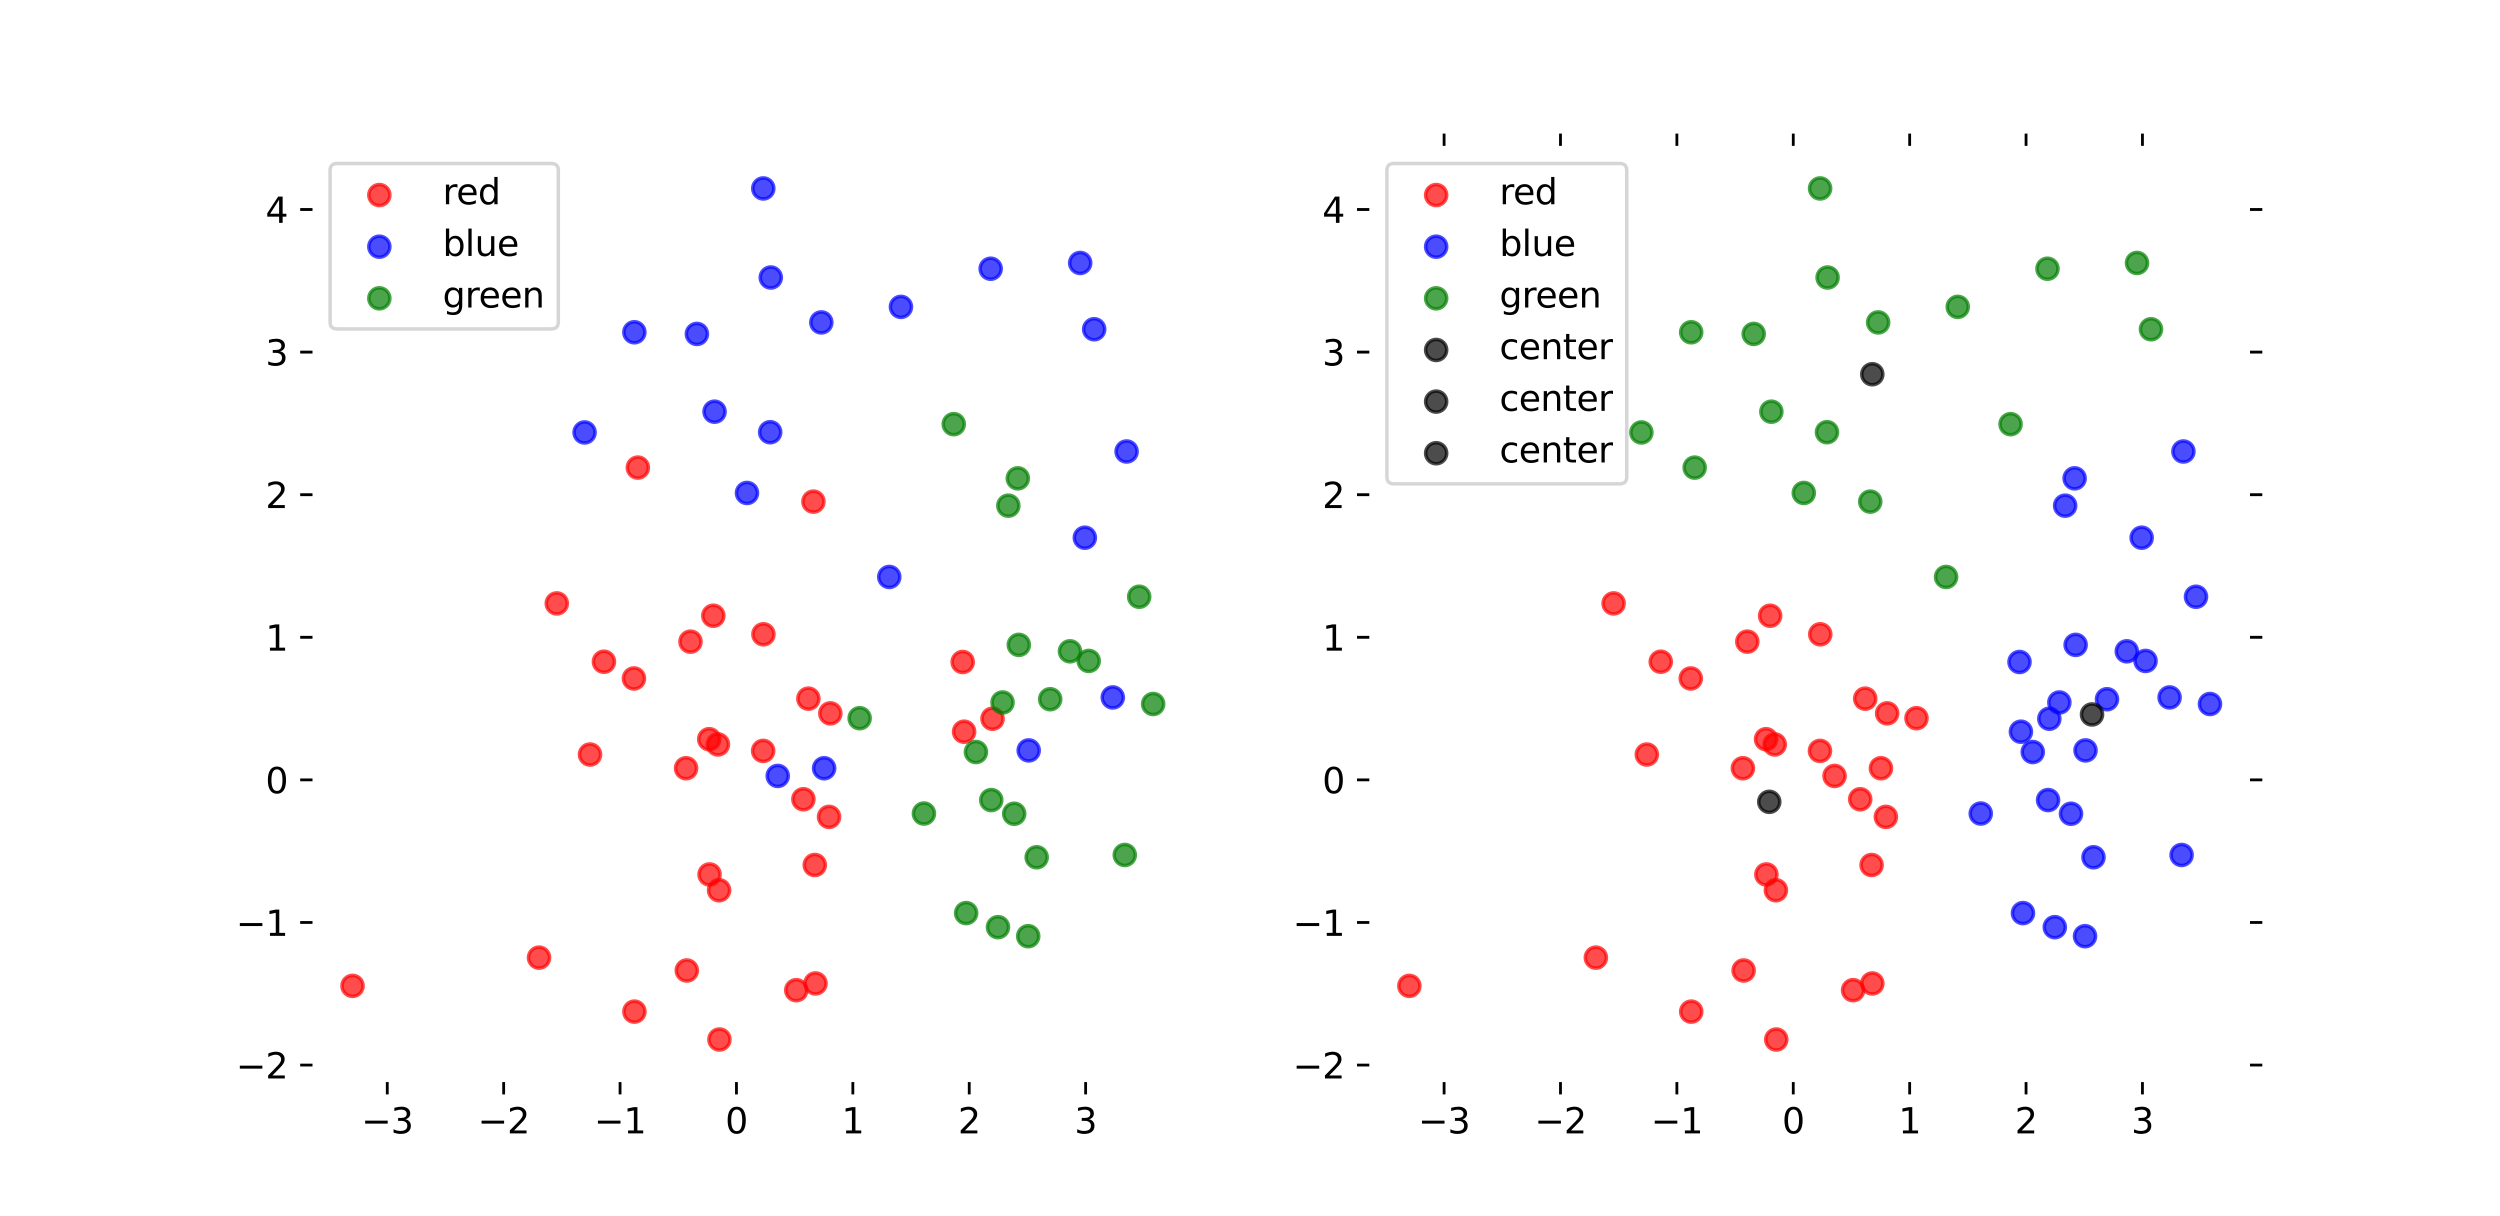 <?xml version="1.0" encoding="utf-8" standalone="no"?>
<!DOCTYPE svg PUBLIC "-//W3C//DTD SVG 1.1//EN"
  "http://www.w3.org/Graphics/SVG/1.1/DTD/svg11.dtd">
<svg height="345.6pt" version="1.1" viewBox="0 0 710.64 345.6" width="710.64pt" xmlns="http://www.w3.org/2000/svg" xmlns:xlink="http://www.w3.org/1999/xlink">
 <defs>
  <style type="text/css">*{stroke-linecap:butt;stroke-linejoin:round;}</style>
 </defs>
 <g id="figure_1">
  <g id="patch_1">
   <path d="M 0 345.6 
L 710.64 345.6 
L 710.64 0 
L 0 0 
z
" style="fill:#ffffff;"/>
  </g>
  <g id="axes_1">
   <g id="PathCollection_1">
    <defs>
     <path d="M 0 3 
C 0.796 3 1.559 2.684 2.121 2.121 
C 2.684 1.559 3 0.796 3 0 
C 3 -0.796 2.684 -1.559 2.121 -2.121 
C 1.559 -2.684 0.796 -3 0 -3 
C -0.796 -3 -1.559 -2.684 -2.121 -2.121 
C -2.684 -1.559 -3 -0.796 -3 0 
C -3 0.796 -2.684 1.559 -2.121 2.121 
C -1.559 2.684 -0.796 3 0 3 
z
" id="m68899bc4f0" style="stroke:#ff0000;stroke-opacity:0.7;"/>
    </defs>
    <g clip-path="url(#p9c944d7515)">
     <use style="fill:#ff0000;fill-opacity:0.7;stroke:#ff0000;stroke-opacity:0.7;" x="216.926" xlink:href="#m68899bc4f0" y="213.445"/>
     <use style="fill:#ff0000;fill-opacity:0.7;stroke:#ff0000;stroke-opacity:0.7;" x="201.6" xlink:href="#m68899bc4f0" y="210.12"/>
     <use style="fill:#ff0000;fill-opacity:0.7;stroke:#ff0000;stroke-opacity:0.7;" x="217.009" xlink:href="#m68899bc4f0" y="180.299"/>
     <use style="fill:#ff0000;fill-opacity:0.7;stroke:#ff0000;stroke-opacity:0.7;" x="231.604" xlink:href="#m68899bc4f0" y="245.88"/>
     <use style="fill:#ff0000;fill-opacity:0.7;stroke:#ff0000;stroke-opacity:0.7;" x="282.129" xlink:href="#m68899bc4f0" y="204.302"/>
     <use style="fill:#ff0000;fill-opacity:0.7;stroke:#ff0000;stroke-opacity:0.7;" x="235.665" xlink:href="#m68899bc4f0" y="232.203"/>
     <use style="fill:#ff0000;fill-opacity:0.7;stroke:#ff0000;stroke-opacity:0.7;" x="236.026" xlink:href="#m68899bc4f0" y="202.776"/>
     <use style="fill:#ff0000;fill-opacity:0.7;stroke:#ff0000;stroke-opacity:0.7;" x="100.209" xlink:href="#m68899bc4f0" y="280.242"/>
     <use style="fill:#ff0000;fill-opacity:0.7;stroke:#ff0000;stroke-opacity:0.7;" x="201.695" xlink:href="#m68899bc4f0" y="248.565"/>
     <use style="fill:#ff0000;fill-opacity:0.7;stroke:#ff0000;stroke-opacity:0.7;" x="204.401" xlink:href="#m68899bc4f0" y="253.054"/>
     <use style="fill:#ff0000;fill-opacity:0.7;stroke:#ff0000;stroke-opacity:0.7;" x="158.269" xlink:href="#m68899bc4f0" y="171.525"/>
     <use style="fill:#ff0000;fill-opacity:0.7;stroke:#ff0000;stroke-opacity:0.7;" x="226.346" xlink:href="#m68899bc4f0" y="281.468"/>
     <use style="fill:#ff0000;fill-opacity:0.7;stroke:#ff0000;stroke-opacity:0.7;" x="167.712" xlink:href="#m68899bc4f0" y="214.478"/>
     <use style="fill:#ff0000;fill-opacity:0.7;stroke:#ff0000;stroke-opacity:0.7;" x="195.021" xlink:href="#m68899bc4f0" y="218.378"/>
     <use style="fill:#ff0000;fill-opacity:0.7;stroke:#ff0000;stroke-opacity:0.7;" x="229.788" xlink:href="#m68899bc4f0" y="198.595"/>
     <use style="fill:#ff0000;fill-opacity:0.7;stroke:#ff0000;stroke-opacity:0.7;" x="231.218" xlink:href="#m68899bc4f0" y="142.591"/>
     <use style="fill:#ff0000;fill-opacity:0.7;stroke:#ff0000;stroke-opacity:0.7;" x="274.051" xlink:href="#m68899bc4f0" y="207.991"/>
     <use style="fill:#ff0000;fill-opacity:0.7;stroke:#ff0000;stroke-opacity:0.7;" x="273.648" xlink:href="#m68899bc4f0" y="188.176"/>
     <use style="fill:#ff0000;fill-opacity:0.7;stroke:#ff0000;stroke-opacity:0.7;" x="180.201" xlink:href="#m68899bc4f0" y="192.857"/>
     <use style="fill:#ff0000;fill-opacity:0.7;stroke:#ff0000;stroke-opacity:0.7;" x="204.505" xlink:href="#m68899bc4f0" y="295.488"/>
     <use style="fill:#ff0000;fill-opacity:0.7;stroke:#ff0000;stroke-opacity:0.7;" x="204.07" xlink:href="#m68899bc4f0" y="211.61"/>
     <use style="fill:#ff0000;fill-opacity:0.7;stroke:#ff0000;stroke-opacity:0.7;" x="180.334" xlink:href="#m68899bc4f0" y="287.559"/>
     <use style="fill:#ff0000;fill-opacity:0.7;stroke:#ff0000;stroke-opacity:0.7;" x="153.224" xlink:href="#m68899bc4f0" y="272.212"/>
     <use style="fill:#ff0000;fill-opacity:0.7;stroke:#ff0000;stroke-opacity:0.7;" x="202.765" xlink:href="#m68899bc4f0" y="175.028"/>
     <use style="fill:#ff0000;fill-opacity:0.7;stroke:#ff0000;stroke-opacity:0.7;" x="195.23" xlink:href="#m68899bc4f0" y="275.866"/>
     <use style="fill:#ff0000;fill-opacity:0.7;stroke:#ff0000;stroke-opacity:0.7;" x="228.37" xlink:href="#m68899bc4f0" y="227.191"/>
     <use style="fill:#ff0000;fill-opacity:0.7;stroke:#ff0000;stroke-opacity:0.7;" x="171.671" xlink:href="#m68899bc4f0" y="188.102"/>
     <use style="fill:#ff0000;fill-opacity:0.7;stroke:#ff0000;stroke-opacity:0.7;" x="196.275" xlink:href="#m68899bc4f0" y="182.392"/>
     <use style="fill:#ff0000;fill-opacity:0.7;stroke:#ff0000;stroke-opacity:0.7;" x="231.809" xlink:href="#m68899bc4f0" y="279.552"/>
     <use style="fill:#ff0000;fill-opacity:0.7;stroke:#ff0000;stroke-opacity:0.7;" x="181.315" xlink:href="#m68899bc4f0" y="132.919"/>
    </g>
   </g>
   <g id="PathCollection_2">
    <defs>
     <path d="M 0 3 
C 0.796 3 1.559 2.684 2.121 2.121 
C 2.684 1.559 3 0.796 3 0 
C 3 -0.796 2.684 -1.559 2.121 -2.121 
C 1.559 -2.684 0.796 -3 0 -3 
C -0.796 -3 -1.559 -2.684 -2.121 -2.121 
C -2.684 -1.559 -3 -0.796 -3 0 
C -3 0.796 -2.684 1.559 -2.121 2.121 
C -1.559 2.684 -0.796 3 0 3 
z
" id="m656aae3ebf" style="stroke:#0000ff;stroke-opacity:0.7;"/>
    </defs>
    <g clip-path="url(#p9c944d7515)">
     <use style="fill:#0000ff;fill-opacity:0.7;stroke:#0000ff;stroke-opacity:0.7;" x="316.315" xlink:href="#m656aae3ebf" y="198.25"/>
     <use style="fill:#0000ff;fill-opacity:0.7;stroke:#0000ff;stroke-opacity:0.7;" x="219.097" xlink:href="#m656aae3ebf" y="78.884"/>
     <use style="fill:#0000ff;fill-opacity:0.7;stroke:#0000ff;stroke-opacity:0.7;" x="218.924" xlink:href="#m656aae3ebf" y="122.858"/>
     <use style="fill:#0000ff;fill-opacity:0.7;stroke:#0000ff;stroke-opacity:0.7;" x="307.05" xlink:href="#m656aae3ebf" y="74.747"/>
     <use style="fill:#0000ff;fill-opacity:0.7;stroke:#0000ff;stroke-opacity:0.7;" x="281.601" xlink:href="#m656aae3ebf" y="76.389"/>
     <use style="fill:#0000ff;fill-opacity:0.7;stroke:#0000ff;stroke-opacity:0.7;" x="252.78" xlink:href="#m656aae3ebf" y="164.004"/>
     <use style="fill:#0000ff;fill-opacity:0.7;stroke:#0000ff;stroke-opacity:0.7;" x="198.095" xlink:href="#m656aae3ebf" y="94.921"/>
     <use style="fill:#0000ff;fill-opacity:0.7;stroke:#0000ff;stroke-opacity:0.7;" x="221.075" xlink:href="#m656aae3ebf" y="220.563"/>
     <use style="fill:#0000ff;fill-opacity:0.7;stroke:#0000ff;stroke-opacity:0.7;" x="233.465" xlink:href="#m656aae3ebf" y="91.648"/>
     <use style="fill:#0000ff;fill-opacity:0.7;stroke:#0000ff;stroke-opacity:0.7;" x="180.322" xlink:href="#m656aae3ebf" y="94.449"/>
     <use style="fill:#0000ff;fill-opacity:0.7;stroke:#0000ff;stroke-opacity:0.7;" x="311.024" xlink:href="#m656aae3ebf" y="93.593"/>
     <use style="fill:#0000ff;fill-opacity:0.7;stroke:#0000ff;stroke-opacity:0.7;" x="256.095" xlink:href="#m656aae3ebf" y="87.232"/>
     <use style="fill:#0000ff;fill-opacity:0.7;stroke:#0000ff;stroke-opacity:0.7;" x="203.116" xlink:href="#m656aae3ebf" y="117.027"/>
     <use style="fill:#0000ff;fill-opacity:0.7;stroke:#0000ff;stroke-opacity:0.7;" x="292.416" xlink:href="#m656aae3ebf" y="213.307"/>
     <use style="fill:#0000ff;fill-opacity:0.7;stroke:#0000ff;stroke-opacity:0.7;" x="320.241" xlink:href="#m656aae3ebf" y="128.34"/>
     <use style="fill:#0000ff;fill-opacity:0.7;stroke:#0000ff;stroke-opacity:0.7;" x="166.168" xlink:href="#m656aae3ebf" y="122.926"/>
     <use style="fill:#0000ff;fill-opacity:0.7;stroke:#0000ff;stroke-opacity:0.7;" x="234.26" xlink:href="#m656aae3ebf" y="218.378"/>
     <use style="fill:#0000ff;fill-opacity:0.7;stroke:#0000ff;stroke-opacity:0.7;" x="308.374" xlink:href="#m656aae3ebf" y="152.847"/>
     <use style="fill:#0000ff;fill-opacity:0.7;stroke:#0000ff;stroke-opacity:0.7;" x="216.967" xlink:href="#m656aae3ebf" y="53.568"/>
     <use style="fill:#0000ff;fill-opacity:0.7;stroke:#0000ff;stroke-opacity:0.7;" x="212.334" xlink:href="#m656aae3ebf" y="140.126"/>
    </g>
   </g>
   <g id="PathCollection_3">
    <defs>
     <path d="M 0 3 
C 0.796 3 1.559 2.684 2.121 2.121 
C 2.684 1.559 3 0.796 3 0 
C 3 -0.796 2.684 -1.559 2.121 -2.121 
C 1.559 -2.684 0.796 -3 0 -3 
C -0.796 -3 -1.559 -2.684 -2.121 -2.121 
C -2.684 -1.559 -3 -0.796 -3 0 
C -3 0.796 -2.684 1.559 -2.121 2.121 
C -1.559 2.684 -0.796 3 0 3 
z
" id="m8b20383c14" style="stroke:#008000;stroke-opacity:0.7;"/>
    </defs>
    <g clip-path="url(#p9c944d7515)">
     <use style="fill:#008000;fill-opacity:0.7;stroke:#008000;stroke-opacity:0.7;" x="289.608" xlink:href="#m8b20383c14" y="183.308"/>
     <use style="fill:#008000;fill-opacity:0.7;stroke:#008000;stroke-opacity:0.7;" x="319.728" xlink:href="#m8b20383c14" y="243.032"/>
     <use style="fill:#008000;fill-opacity:0.7;stroke:#008000;stroke-opacity:0.7;" x="262.634" xlink:href="#m8b20383c14" y="231.252"/>
     <use style="fill:#008000;fill-opacity:0.7;stroke:#008000;stroke-opacity:0.7;" x="286.625" xlink:href="#m8b20383c14" y="143.739"/>
     <use style="fill:#008000;fill-opacity:0.7;stroke:#008000;stroke-opacity:0.7;" x="244.362" xlink:href="#m8b20383c14" y="204.155"/>
     <use style="fill:#008000;fill-opacity:0.7;stroke:#008000;stroke-opacity:0.7;" x="284.977" xlink:href="#m8b20383c14" y="199.683"/>
     <use style="fill:#008000;fill-opacity:0.7;stroke:#008000;stroke-opacity:0.7;" x="298.521" xlink:href="#m8b20383c14" y="198.762"/>
     <use style="fill:#008000;fill-opacity:0.7;stroke:#008000;stroke-opacity:0.7;" x="289.32" xlink:href="#m8b20383c14" y="135.971"/>
     <use style="fill:#008000;fill-opacity:0.7;stroke:#008000;stroke-opacity:0.7;" x="292.275" xlink:href="#m8b20383c14" y="266.121"/>
     <use style="fill:#008000;fill-opacity:0.7;stroke:#008000;stroke-opacity:0.7;" x="271.108" xlink:href="#m8b20383c14" y="120.569"/>
     <use style="fill:#008000;fill-opacity:0.7;stroke:#008000;stroke-opacity:0.7;" x="274.632" xlink:href="#m8b20383c14" y="259.553"/>
     <use style="fill:#008000;fill-opacity:0.7;stroke:#008000;stroke-opacity:0.7;" x="281.772" xlink:href="#m8b20383c14" y="227.426"/>
     <use style="fill:#008000;fill-opacity:0.7;stroke:#008000;stroke-opacity:0.7;" x="309.479" xlink:href="#m8b20383c14" y="187.875"/>
     <use style="fill:#008000;fill-opacity:0.7;stroke:#008000;stroke-opacity:0.7;" x="304.147" xlink:href="#m8b20383c14" y="185.143"/>
     <use style="fill:#008000;fill-opacity:0.7;stroke:#008000;stroke-opacity:0.7;" x="277.418" xlink:href="#m8b20383c14" y="213.768"/>
     <use style="fill:#008000;fill-opacity:0.7;stroke:#008000;stroke-opacity:0.7;" x="327.79" xlink:href="#m8b20383c14" y="200.116"/>
     <use style="fill:#008000;fill-opacity:0.7;stroke:#008000;stroke-opacity:0.7;" x="323.819" xlink:href="#m8b20383c14" y="169.631"/>
     <use style="fill:#008000;fill-opacity:0.7;stroke:#008000;stroke-opacity:0.7;" x="294.68" xlink:href="#m8b20383c14" y="243.684"/>
     <use style="fill:#008000;fill-opacity:0.7;stroke:#008000;stroke-opacity:0.7;" x="288.292" xlink:href="#m8b20383c14" y="231.312"/>
     <use style="fill:#008000;fill-opacity:0.7;stroke:#008000;stroke-opacity:0.7;" x="283.683" xlink:href="#m8b20383c14" y="263.555"/>
    </g>
   </g>
   <g id="matplotlib.axis_1">
    <g id="xtick_1">
     <g id="line2d_1">
      <defs>
       <path d="M 0 0 
L 0 3.5 
" id="mb60d046200" style="stroke:#000000;stroke-width:0.8;"/>
      </defs>
      <g>
       <use style="stroke:#000000;stroke-width:0.8;" x="110.085" xlink:href="#mb60d046200" y="307.584"/>
      </g>
     </g>
     <g id="text_1">
      <!-- −3 -->
      <g transform="translate(102.714 322.182)scale(0.1 -0.1)">
       <defs>
        <path d="M 678 2272 
L 4684 2272 
L 4684 1741 
L 678 1741 
L 678 2272 
z
" id="DejaVuSans-2212" transform="scale(0.016)"/>
        <path d="M 2597 2516 
Q 3050 2419 3304 2112 
Q 3559 1806 3559 1356 
Q 3559 666 3084 287 
Q 2609 -91 1734 -91 
Q 1441 -91 1130 -33 
Q 819 25 488 141 
L 488 750 
Q 750 597 1062 519 
Q 1375 441 1716 441 
Q 2309 441 2620 675 
Q 2931 909 2931 1356 
Q 2931 1769 2642 2001 
Q 2353 2234 1838 2234 
L 1294 2234 
L 1294 2753 
L 1863 2753 
Q 2328 2753 2575 2939 
Q 2822 3125 2822 3475 
Q 2822 3834 2567 4026 
Q 2313 4219 1838 4219 
Q 1578 4219 1281 4162 
Q 984 4106 628 3988 
L 628 4550 
Q 988 4650 1302 4700 
Q 1616 4750 1894 4750 
Q 2613 4750 3031 4423 
Q 3450 4097 3450 3541 
Q 3450 3153 3228 2886 
Q 3006 2619 2597 2516 
z
" id="DejaVuSans-33" transform="scale(0.016)"/>
       </defs>
       <use xlink:href="#DejaVuSans-2212"/>
       <use x="83.789" xlink:href="#DejaVuSans-33"/>
      </g>
     </g>
    </g>
    <g id="xtick_2">
     <g id="line2d_2">
      <g>
       <use style="stroke:#000000;stroke-width:0.8;" x="143.17" xlink:href="#mb60d046200" y="307.584"/>
      </g>
     </g>
     <g id="text_2">
      <!-- −2 -->
      <g transform="translate(135.799 322.182)scale(0.1 -0.1)">
       <defs>
        <path d="M 1228 531 
L 3431 531 
L 3431 0 
L 469 0 
L 469 531 
Q 828 903 1448 1529 
Q 2069 2156 2228 2338 
Q 2531 2678 2651 2914 
Q 2772 3150 2772 3378 
Q 2772 3750 2511 3984 
Q 2250 4219 1831 4219 
Q 1534 4219 1204 4116 
Q 875 4013 500 3803 
L 500 4441 
Q 881 4594 1212 4672 
Q 1544 4750 1819 4750 
Q 2544 4750 2975 4387 
Q 3406 4025 3406 3419 
Q 3406 3131 3298 2873 
Q 3191 2616 2906 2266 
Q 2828 2175 2409 1742 
Q 1991 1309 1228 531 
z
" id="DejaVuSans-32" transform="scale(0.016)"/>
       </defs>
       <use xlink:href="#DejaVuSans-2212"/>
       <use x="83.789" xlink:href="#DejaVuSans-32"/>
      </g>
     </g>
    </g>
    <g id="xtick_3">
     <g id="line2d_3">
      <g>
       <use style="stroke:#000000;stroke-width:0.8;" x="176.256" xlink:href="#mb60d046200" y="307.584"/>
      </g>
     </g>
     <g id="text_3">
      <!-- −1 -->
      <g transform="translate(168.884 322.182)scale(0.1 -0.1)">
       <defs>
        <path d="M 794 531 
L 1825 531 
L 1825 4091 
L 703 3866 
L 703 4441 
L 1819 4666 
L 2450 4666 
L 2450 531 
L 3481 531 
L 3481 0 
L 794 0 
L 794 531 
z
" id="DejaVuSans-31" transform="scale(0.016)"/>
       </defs>
       <use xlink:href="#DejaVuSans-2212"/>
       <use x="83.789" xlink:href="#DejaVuSans-31"/>
      </g>
     </g>
    </g>
    <g id="xtick_4">
     <g id="line2d_4">
      <g>
       <use style="stroke:#000000;stroke-width:0.8;" x="209.341" xlink:href="#mb60d046200" y="307.584"/>
      </g>
     </g>
     <g id="text_4">
      <!-- 0 -->
      <g transform="translate(206.159 322.182)scale(0.1 -0.1)">
       <defs>
        <path d="M 2034 4250 
Q 1547 4250 1301 3770 
Q 1056 3291 1056 2328 
Q 1056 1369 1301 889 
Q 1547 409 2034 409 
Q 2525 409 2770 889 
Q 3016 1369 3016 2328 
Q 3016 3291 2770 3770 
Q 2525 4250 2034 4250 
z
M 2034 4750 
Q 2819 4750 3233 4129 
Q 3647 3509 3647 2328 
Q 3647 1150 3233 529 
Q 2819 -91 2034 -91 
Q 1250 -91 836 529 
Q 422 1150 422 2328 
Q 422 3509 836 4129 
Q 1250 4750 2034 4750 
z
" id="DejaVuSans-30" transform="scale(0.016)"/>
       </defs>
       <use xlink:href="#DejaVuSans-30"/>
      </g>
     </g>
    </g>
    <g id="xtick_5">
     <g id="line2d_5">
      <g>
       <use style="stroke:#000000;stroke-width:0.8;" x="242.426" xlink:href="#mb60d046200" y="307.584"/>
      </g>
     </g>
     <g id="text_5">
      <!-- 1 -->
      <g transform="translate(239.245 322.182)scale(0.1 -0.1)">
       <use xlink:href="#DejaVuSans-31"/>
      </g>
     </g>
    </g>
    <g id="xtick_6">
     <g id="line2d_6">
      <g>
       <use style="stroke:#000000;stroke-width:0.8;" x="275.511" xlink:href="#mb60d046200" y="307.584"/>
      </g>
     </g>
     <g id="text_6">
      <!-- 2 -->
      <g transform="translate(272.33 322.182)scale(0.1 -0.1)">
       <use xlink:href="#DejaVuSans-32"/>
      </g>
     </g>
    </g>
    <g id="xtick_7">
     <g id="line2d_7">
      <g>
       <use style="stroke:#000000;stroke-width:0.8;" x="308.596" xlink:href="#mb60d046200" y="307.584"/>
      </g>
     </g>
     <g id="text_7">
      <!-- 3 -->
      <g transform="translate(305.415 322.182)scale(0.1 -0.1)">
       <use xlink:href="#DejaVuSans-33"/>
      </g>
     </g>
    </g>
   </g>
   <g id="matplotlib.axis_2">
    <g id="ytick_1">
     <g id="line2d_8">
      <defs>
       <path d="M 0 0 
L -3.5 0 
" id="m02c33a0f77" style="stroke:#000000;stroke-width:0.8;"/>
      </defs>
      <g>
       <use style="stroke:#000000;stroke-width:0.8;" x="88.83" xlink:href="#m02c33a0f77" y="302.756"/>
      </g>
     </g>
     <g id="text_8">
      <!-- −2 -->
      <g transform="translate(67.088 306.555)scale(0.1 -0.1)">
       <use xlink:href="#DejaVuSans-2212"/>
       <use x="83.789" xlink:href="#DejaVuSans-32"/>
      </g>
     </g>
    </g>
    <g id="ytick_2">
     <g id="line2d_9">
      <g>
       <use style="stroke:#000000;stroke-width:0.8;" x="88.83" xlink:href="#m02c33a0f77" y="262.222"/>
      </g>
     </g>
     <g id="text_9">
      <!-- −1 -->
      <g transform="translate(67.088 266.021)scale(0.1 -0.1)">
       <use xlink:href="#DejaVuSans-2212"/>
       <use x="83.789" xlink:href="#DejaVuSans-31"/>
      </g>
     </g>
    </g>
    <g id="ytick_3">
     <g id="line2d_10">
      <g>
       <use style="stroke:#000000;stroke-width:0.8;" x="88.83" xlink:href="#m02c33a0f77" y="221.688"/>
      </g>
     </g>
     <g id="text_10">
      <!-- 0 -->
      <g transform="translate(75.468 225.488)scale(0.1 -0.1)">
       <use xlink:href="#DejaVuSans-30"/>
      </g>
     </g>
    </g>
    <g id="ytick_4">
     <g id="line2d_11">
      <g>
       <use style="stroke:#000000;stroke-width:0.8;" x="88.83" xlink:href="#m02c33a0f77" y="181.155"/>
      </g>
     </g>
     <g id="text_11">
      <!-- 1 -->
      <g transform="translate(75.468 184.954)scale(0.1 -0.1)">
       <use xlink:href="#DejaVuSans-31"/>
      </g>
     </g>
    </g>
    <g id="ytick_5">
     <g id="line2d_12">
      <g>
       <use style="stroke:#000000;stroke-width:0.8;" x="88.83" xlink:href="#m02c33a0f77" y="140.621"/>
      </g>
     </g>
     <g id="text_12">
      <!-- 2 -->
      <g transform="translate(75.468 144.42)scale(0.1 -0.1)">
       <use xlink:href="#DejaVuSans-32"/>
      </g>
     </g>
    </g>
    <g id="ytick_6">
     <g id="line2d_13">
      <g>
       <use style="stroke:#000000;stroke-width:0.8;" x="88.83" xlink:href="#m02c33a0f77" y="100.087"/>
      </g>
     </g>
     <g id="text_13">
      <!-- 3 -->
      <g transform="translate(75.468 103.886)scale(0.1 -0.1)">
       <use xlink:href="#DejaVuSans-33"/>
      </g>
     </g>
    </g>
    <g id="ytick_7">
     <g id="line2d_14">
      <g>
       <use style="stroke:#000000;stroke-width:0.8;" x="88.83" xlink:href="#m02c33a0f77" y="59.553"/>
      </g>
     </g>
     <g id="text_14">
      <!-- 4 -->
      <g transform="translate(75.468 63.352)scale(0.1 -0.1)">
       <defs>
        <path d="M 2419 4116 
L 825 1625 
L 2419 1625 
L 2419 4116 
z
M 2253 4666 
L 3047 4666 
L 3047 1625 
L 3713 1625 
L 3713 1100 
L 3047 1100 
L 3047 0 
L 2419 0 
L 2419 1100 
L 313 1100 
L 313 1709 
L 2253 4666 
z
" id="DejaVuSans-34" transform="scale(0.016)"/>
       </defs>
       <use xlink:href="#DejaVuSans-34"/>
      </g>
     </g>
    </g>
   </g>
   <g id="legend_1">
    <g id="patch_2">
     <path d="M 95.83 93.506 
L 156.708 93.506 
Q 158.708 93.506 158.708 91.506 
L 158.708 48.472 
Q 158.708 46.472 156.708 46.472 
L 95.83 46.472 
Q 93.83 46.472 93.83 48.472 
L 93.83 91.506 
Q 93.83 93.506 95.83 93.506 
z
" style="fill:#ffffff;opacity:0.8;stroke:#cccccc;stroke-linejoin:miter;"/>
    </g>
    <g id="PathCollection_4">
     <g>
      <use style="fill:#ff0000;fill-opacity:0.7;stroke:#ff0000;stroke-opacity:0.7;" x="107.83" xlink:href="#m68899bc4f0" y="55.445"/>
     </g>
    </g>
    <g id="text_15">
     <!-- red -->
     <g transform="translate(125.83 58.07)scale(0.1 -0.1)">
      <defs>
       <path d="M 2631 2963 
Q 2534 3019 2420 3045 
Q 2306 3072 2169 3072 
Q 1681 3072 1420 2755 
Q 1159 2438 1159 1844 
L 1159 0 
L 581 0 
L 581 3500 
L 1159 3500 
L 1159 2956 
Q 1341 3275 1631 3429 
Q 1922 3584 2338 3584 
Q 2397 3584 2469 3576 
Q 2541 3569 2628 3553 
L 2631 2963 
z
" id="DejaVuSans-72" transform="scale(0.016)"/>
       <path d="M 3597 1894 
L 3597 1613 
L 953 1613 
Q 991 1019 1311 708 
Q 1631 397 2203 397 
Q 2534 397 2845 478 
Q 3156 559 3463 722 
L 3463 178 
Q 3153 47 2828 -22 
Q 2503 -91 2169 -91 
Q 1331 -91 842 396 
Q 353 884 353 1716 
Q 353 2575 817 3079 
Q 1281 3584 2069 3584 
Q 2775 3584 3186 3129 
Q 3597 2675 3597 1894 
z
M 3022 2063 
Q 3016 2534 2758 2815 
Q 2500 3097 2075 3097 
Q 1594 3097 1305 2825 
Q 1016 2553 972 2059 
L 3022 2063 
z
" id="DejaVuSans-65" transform="scale(0.016)"/>
       <path d="M 2906 2969 
L 2906 4863 
L 3481 4863 
L 3481 0 
L 2906 0 
L 2906 525 
Q 2725 213 2448 61 
Q 2172 -91 1784 -91 
Q 1150 -91 751 415 
Q 353 922 353 1747 
Q 353 2572 751 3078 
Q 1150 3584 1784 3584 
Q 2172 3584 2448 3432 
Q 2725 3281 2906 2969 
z
M 947 1747 
Q 947 1113 1208 752 
Q 1469 391 1925 391 
Q 2381 391 2643 752 
Q 2906 1113 2906 1747 
Q 2906 2381 2643 2742 
Q 2381 3103 1925 3103 
Q 1469 3103 1208 2742 
Q 947 2381 947 1747 
z
" id="DejaVuSans-64" transform="scale(0.016)"/>
      </defs>
      <use xlink:href="#DejaVuSans-72"/>
      <use x="38.863" xlink:href="#DejaVuSans-65"/>
      <use x="100.387" xlink:href="#DejaVuSans-64"/>
     </g>
    </g>
    <g id="PathCollection_5">
     <g>
      <use style="fill:#0000ff;fill-opacity:0.7;stroke:#0000ff;stroke-opacity:0.7;" x="107.83" xlink:href="#m656aae3ebf" y="70.124"/>
     </g>
    </g>
    <g id="text_16">
     <!-- blue -->
     <g transform="translate(125.83 72.749)scale(0.1 -0.1)">
      <defs>
       <path d="M 3116 1747 
Q 3116 2381 2855 2742 
Q 2594 3103 2138 3103 
Q 1681 3103 1420 2742 
Q 1159 2381 1159 1747 
Q 1159 1113 1420 752 
Q 1681 391 2138 391 
Q 2594 391 2855 752 
Q 3116 1113 3116 1747 
z
M 1159 2969 
Q 1341 3281 1617 3432 
Q 1894 3584 2278 3584 
Q 2916 3584 3314 3078 
Q 3713 2572 3713 1747 
Q 3713 922 3314 415 
Q 2916 -91 2278 -91 
Q 1894 -91 1617 61 
Q 1341 213 1159 525 
L 1159 0 
L 581 0 
L 581 4863 
L 1159 4863 
L 1159 2969 
z
" id="DejaVuSans-62" transform="scale(0.016)"/>
       <path d="M 603 4863 
L 1178 4863 
L 1178 0 
L 603 0 
L 603 4863 
z
" id="DejaVuSans-6c" transform="scale(0.016)"/>
       <path d="M 544 1381 
L 544 3500 
L 1119 3500 
L 1119 1403 
Q 1119 906 1312 657 
Q 1506 409 1894 409 
Q 2359 409 2629 706 
Q 2900 1003 2900 1516 
L 2900 3500 
L 3475 3500 
L 3475 0 
L 2900 0 
L 2900 538 
Q 2691 219 2414 64 
Q 2138 -91 1772 -91 
Q 1169 -91 856 284 
Q 544 659 544 1381 
z
M 1991 3584 
L 1991 3584 
z
" id="DejaVuSans-75" transform="scale(0.016)"/>
      </defs>
      <use xlink:href="#DejaVuSans-62"/>
      <use x="63.477" xlink:href="#DejaVuSans-6c"/>
      <use x="91.26" xlink:href="#DejaVuSans-75"/>
      <use x="154.639" xlink:href="#DejaVuSans-65"/>
     </g>
    </g>
    <g id="PathCollection_6">
     <g>
      <use style="fill:#008000;fill-opacity:0.7;stroke:#008000;stroke-opacity:0.7;" x="107.83" xlink:href="#m8b20383c14" y="84.802"/>
     </g>
    </g>
    <g id="text_17">
     <!-- green -->
     <g transform="translate(125.83 87.427)scale(0.1 -0.1)">
      <defs>
       <path d="M 2906 1791 
Q 2906 2416 2648 2759 
Q 2391 3103 1925 3103 
Q 1463 3103 1205 2759 
Q 947 2416 947 1791 
Q 947 1169 1205 825 
Q 1463 481 1925 481 
Q 2391 481 2648 825 
Q 2906 1169 2906 1791 
z
M 3481 434 
Q 3481 -459 3084 -895 
Q 2688 -1331 1869 -1331 
Q 1566 -1331 1297 -1286 
Q 1028 -1241 775 -1147 
L 775 -588 
Q 1028 -725 1275 -790 
Q 1522 -856 1778 -856 
Q 2344 -856 2625 -561 
Q 2906 -266 2906 331 
L 2906 616 
Q 2728 306 2450 153 
Q 2172 0 1784 0 
Q 1141 0 747 490 
Q 353 981 353 1791 
Q 353 2603 747 3093 
Q 1141 3584 1784 3584 
Q 2172 3584 2450 3431 
Q 2728 3278 2906 2969 
L 2906 3500 
L 3481 3500 
L 3481 434 
z
" id="DejaVuSans-67" transform="scale(0.016)"/>
       <path d="M 3513 2113 
L 3513 0 
L 2938 0 
L 2938 2094 
Q 2938 2591 2744 2837 
Q 2550 3084 2163 3084 
Q 1697 3084 1428 2787 
Q 1159 2491 1159 1978 
L 1159 0 
L 581 0 
L 581 3500 
L 1159 3500 
L 1159 2956 
Q 1366 3272 1645 3428 
Q 1925 3584 2291 3584 
Q 2894 3584 3203 3211 
Q 3513 2838 3513 2113 
z
" id="DejaVuSans-6e" transform="scale(0.016)"/>
      </defs>
      <use xlink:href="#DejaVuSans-67"/>
      <use x="63.477" xlink:href="#DejaVuSans-72"/>
      <use x="102.34" xlink:href="#DejaVuSans-65"/>
      <use x="163.863" xlink:href="#DejaVuSans-65"/>
      <use x="225.387" xlink:href="#DejaVuSans-6e"/>
     </g>
    </g>
   </g>
  </g>
  <g id="axes_2">
   <g id="PathCollection_7">
    <g clip-path="url(#p4b5a7523af)">
     <use style="fill:#ff0000;fill-opacity:0.7;stroke:#ff0000;stroke-opacity:0.7;" x="517.333" xlink:href="#m68899bc4f0" y="213.445"/>
     <use style="fill:#ff0000;fill-opacity:0.7;stroke:#ff0000;stroke-opacity:0.7;" x="502.007" xlink:href="#m68899bc4f0" y="210.12"/>
     <use style="fill:#ff0000;fill-opacity:0.7;stroke:#ff0000;stroke-opacity:0.7;" x="517.416" xlink:href="#m68899bc4f0" y="180.299"/>
     <use style="fill:#ff0000;fill-opacity:0.7;stroke:#ff0000;stroke-opacity:0.7;" x="532.011" xlink:href="#m68899bc4f0" y="245.88"/>
     <use style="fill:#ff0000;fill-opacity:0.7;stroke:#ff0000;stroke-opacity:0.7;" x="536.072" xlink:href="#m68899bc4f0" y="232.203"/>
     <use style="fill:#ff0000;fill-opacity:0.7;stroke:#ff0000;stroke-opacity:0.7;" x="536.433" xlink:href="#m68899bc4f0" y="202.776"/>
     <use style="fill:#ff0000;fill-opacity:0.7;stroke:#ff0000;stroke-opacity:0.7;" x="400.616" xlink:href="#m68899bc4f0" y="280.242"/>
     <use style="fill:#ff0000;fill-opacity:0.7;stroke:#ff0000;stroke-opacity:0.7;" x="502.102" xlink:href="#m68899bc4f0" y="248.565"/>
     <use style="fill:#ff0000;fill-opacity:0.7;stroke:#ff0000;stroke-opacity:0.7;" x="504.808" xlink:href="#m68899bc4f0" y="253.054"/>
     <use style="fill:#ff0000;fill-opacity:0.7;stroke:#ff0000;stroke-opacity:0.7;" x="458.676" xlink:href="#m68899bc4f0" y="171.525"/>
     <use style="fill:#ff0000;fill-opacity:0.7;stroke:#ff0000;stroke-opacity:0.7;" x="526.753" xlink:href="#m68899bc4f0" y="281.468"/>
     <use style="fill:#ff0000;fill-opacity:0.7;stroke:#ff0000;stroke-opacity:0.7;" x="468.119" xlink:href="#m68899bc4f0" y="214.478"/>
     <use style="fill:#ff0000;fill-opacity:0.7;stroke:#ff0000;stroke-opacity:0.7;" x="495.428" xlink:href="#m68899bc4f0" y="218.378"/>
     <use style="fill:#ff0000;fill-opacity:0.7;stroke:#ff0000;stroke-opacity:0.7;" x="530.195" xlink:href="#m68899bc4f0" y="198.595"/>
     <use style="fill:#ff0000;fill-opacity:0.7;stroke:#ff0000;stroke-opacity:0.7;" x="480.608" xlink:href="#m68899bc4f0" y="192.857"/>
     <use style="fill:#ff0000;fill-opacity:0.7;stroke:#ff0000;stroke-opacity:0.7;" x="504.911" xlink:href="#m68899bc4f0" y="295.488"/>
     <use style="fill:#ff0000;fill-opacity:0.7;stroke:#ff0000;stroke-opacity:0.7;" x="504.477" xlink:href="#m68899bc4f0" y="211.61"/>
     <use style="fill:#ff0000;fill-opacity:0.7;stroke:#ff0000;stroke-opacity:0.7;" x="480.74" xlink:href="#m68899bc4f0" y="287.559"/>
     <use style="fill:#ff0000;fill-opacity:0.7;stroke:#ff0000;stroke-opacity:0.7;" x="453.631" xlink:href="#m68899bc4f0" y="272.212"/>
     <use style="fill:#ff0000;fill-opacity:0.7;stroke:#ff0000;stroke-opacity:0.7;" x="503.172" xlink:href="#m68899bc4f0" y="175.028"/>
     <use style="fill:#ff0000;fill-opacity:0.7;stroke:#ff0000;stroke-opacity:0.7;" x="495.637" xlink:href="#m68899bc4f0" y="275.866"/>
     <use style="fill:#ff0000;fill-opacity:0.7;stroke:#ff0000;stroke-opacity:0.7;" x="528.776" xlink:href="#m68899bc4f0" y="227.191"/>
     <use style="fill:#ff0000;fill-opacity:0.7;stroke:#ff0000;stroke-opacity:0.7;" x="472.078" xlink:href="#m68899bc4f0" y="188.102"/>
     <use style="fill:#ff0000;fill-opacity:0.7;stroke:#ff0000;stroke-opacity:0.7;" x="496.682" xlink:href="#m68899bc4f0" y="182.392"/>
     <use style="fill:#ff0000;fill-opacity:0.7;stroke:#ff0000;stroke-opacity:0.7;" x="532.216" xlink:href="#m68899bc4f0" y="279.552"/>
     <use style="fill:#ff0000;fill-opacity:0.7;stroke:#ff0000;stroke-opacity:0.7;" x="521.481" xlink:href="#m68899bc4f0" y="220.563"/>
     <use style="fill:#ff0000;fill-opacity:0.7;stroke:#ff0000;stroke-opacity:0.7;" x="534.667" xlink:href="#m68899bc4f0" y="218.378"/>
     <use style="fill:#ff0000;fill-opacity:0.7;stroke:#ff0000;stroke-opacity:0.7;" x="544.769" xlink:href="#m68899bc4f0" y="204.155"/>
    </g>
   </g>
   <g id="PathCollection_8">
    <g clip-path="url(#p4b5a7523af)">
     <use style="fill:#0000ff;fill-opacity:0.7;stroke:#0000ff;stroke-opacity:0.7;" x="582.536" xlink:href="#m656aae3ebf" y="204.302"/>
     <use style="fill:#0000ff;fill-opacity:0.7;stroke:#0000ff;stroke-opacity:0.7;" x="574.458" xlink:href="#m656aae3ebf" y="207.991"/>
     <use style="fill:#0000ff;fill-opacity:0.7;stroke:#0000ff;stroke-opacity:0.7;" x="574.055" xlink:href="#m656aae3ebf" y="188.176"/>
     <use style="fill:#0000ff;fill-opacity:0.7;stroke:#0000ff;stroke-opacity:0.7;" x="616.722" xlink:href="#m656aae3ebf" y="198.25"/>
     <use style="fill:#0000ff;fill-opacity:0.7;stroke:#0000ff;stroke-opacity:0.7;" x="592.823" xlink:href="#m656aae3ebf" y="213.307"/>
     <use style="fill:#0000ff;fill-opacity:0.7;stroke:#0000ff;stroke-opacity:0.7;" x="620.648" xlink:href="#m656aae3ebf" y="128.34"/>
     <use style="fill:#0000ff;fill-opacity:0.7;stroke:#0000ff;stroke-opacity:0.7;" x="608.781" xlink:href="#m656aae3ebf" y="152.847"/>
     <use style="fill:#0000ff;fill-opacity:0.7;stroke:#0000ff;stroke-opacity:0.7;" x="590.014" xlink:href="#m656aae3ebf" y="183.308"/>
     <use style="fill:#0000ff;fill-opacity:0.7;stroke:#0000ff;stroke-opacity:0.7;" x="620.135" xlink:href="#m656aae3ebf" y="243.032"/>
     <use style="fill:#0000ff;fill-opacity:0.7;stroke:#0000ff;stroke-opacity:0.7;" x="563.041" xlink:href="#m656aae3ebf" y="231.252"/>
     <use style="fill:#0000ff;fill-opacity:0.7;stroke:#0000ff;stroke-opacity:0.7;" x="587.032" xlink:href="#m656aae3ebf" y="143.739"/>
     <use style="fill:#0000ff;fill-opacity:0.7;stroke:#0000ff;stroke-opacity:0.7;" x="585.384" xlink:href="#m656aae3ebf" y="199.683"/>
     <use style="fill:#0000ff;fill-opacity:0.7;stroke:#0000ff;stroke-opacity:0.7;" x="598.927" xlink:href="#m656aae3ebf" y="198.762"/>
     <use style="fill:#0000ff;fill-opacity:0.7;stroke:#0000ff;stroke-opacity:0.7;" x="589.727" xlink:href="#m656aae3ebf" y="135.971"/>
     <use style="fill:#0000ff;fill-opacity:0.7;stroke:#0000ff;stroke-opacity:0.7;" x="592.682" xlink:href="#m656aae3ebf" y="266.121"/>
     <use style="fill:#0000ff;fill-opacity:0.7;stroke:#0000ff;stroke-opacity:0.7;" x="575.039" xlink:href="#m656aae3ebf" y="259.553"/>
     <use style="fill:#0000ff;fill-opacity:0.7;stroke:#0000ff;stroke-opacity:0.7;" x="582.179" xlink:href="#m656aae3ebf" y="227.426"/>
     <use style="fill:#0000ff;fill-opacity:0.7;stroke:#0000ff;stroke-opacity:0.7;" x="609.886" xlink:href="#m656aae3ebf" y="187.875"/>
     <use style="fill:#0000ff;fill-opacity:0.7;stroke:#0000ff;stroke-opacity:0.7;" x="604.554" xlink:href="#m656aae3ebf" y="185.143"/>
     <use style="fill:#0000ff;fill-opacity:0.7;stroke:#0000ff;stroke-opacity:0.7;" x="577.825" xlink:href="#m656aae3ebf" y="213.768"/>
     <use style="fill:#0000ff;fill-opacity:0.7;stroke:#0000ff;stroke-opacity:0.7;" x="628.197" xlink:href="#m656aae3ebf" y="200.116"/>
     <use style="fill:#0000ff;fill-opacity:0.7;stroke:#0000ff;stroke-opacity:0.7;" x="624.226" xlink:href="#m656aae3ebf" y="169.631"/>
     <use style="fill:#0000ff;fill-opacity:0.7;stroke:#0000ff;stroke-opacity:0.7;" x="595.087" xlink:href="#m656aae3ebf" y="243.684"/>
     <use style="fill:#0000ff;fill-opacity:0.7;stroke:#0000ff;stroke-opacity:0.7;" x="588.699" xlink:href="#m656aae3ebf" y="231.312"/>
     <use style="fill:#0000ff;fill-opacity:0.7;stroke:#0000ff;stroke-opacity:0.7;" x="584.09" xlink:href="#m656aae3ebf" y="263.555"/>
    </g>
   </g>
   <g id="PathCollection_9">
    <g clip-path="url(#p4b5a7523af)">
     <use style="fill:#008000;fill-opacity:0.7;stroke:#008000;stroke-opacity:0.7;" x="531.625" xlink:href="#m8b20383c14" y="142.591"/>
     <use style="fill:#008000;fill-opacity:0.7;stroke:#008000;stroke-opacity:0.7;" x="481.722" xlink:href="#m8b20383c14" y="132.919"/>
     <use style="fill:#008000;fill-opacity:0.7;stroke:#008000;stroke-opacity:0.7;" x="519.504" xlink:href="#m8b20383c14" y="78.884"/>
     <use style="fill:#008000;fill-opacity:0.7;stroke:#008000;stroke-opacity:0.7;" x="519.33" xlink:href="#m8b20383c14" y="122.858"/>
     <use style="fill:#008000;fill-opacity:0.7;stroke:#008000;stroke-opacity:0.7;" x="607.457" xlink:href="#m8b20383c14" y="74.747"/>
     <use style="fill:#008000;fill-opacity:0.7;stroke:#008000;stroke-opacity:0.7;" x="582.008" xlink:href="#m8b20383c14" y="76.389"/>
     <use style="fill:#008000;fill-opacity:0.7;stroke:#008000;stroke-opacity:0.7;" x="553.187" xlink:href="#m8b20383c14" y="164.004"/>
     <use style="fill:#008000;fill-opacity:0.7;stroke:#008000;stroke-opacity:0.7;" x="498.502" xlink:href="#m8b20383c14" y="94.921"/>
     <use style="fill:#008000;fill-opacity:0.7;stroke:#008000;stroke-opacity:0.7;" x="533.872" xlink:href="#m8b20383c14" y="91.648"/>
     <use style="fill:#008000;fill-opacity:0.7;stroke:#008000;stroke-opacity:0.7;" x="480.729" xlink:href="#m8b20383c14" y="94.449"/>
     <use style="fill:#008000;fill-opacity:0.7;stroke:#008000;stroke-opacity:0.7;" x="611.431" xlink:href="#m8b20383c14" y="93.593"/>
     <use style="fill:#008000;fill-opacity:0.7;stroke:#008000;stroke-opacity:0.7;" x="556.502" xlink:href="#m8b20383c14" y="87.232"/>
     <use style="fill:#008000;fill-opacity:0.7;stroke:#008000;stroke-opacity:0.7;" x="503.523" xlink:href="#m8b20383c14" y="117.027"/>
     <use style="fill:#008000;fill-opacity:0.7;stroke:#008000;stroke-opacity:0.7;" x="466.575" xlink:href="#m8b20383c14" y="122.926"/>
     <use style="fill:#008000;fill-opacity:0.7;stroke:#008000;stroke-opacity:0.7;" x="517.374" xlink:href="#m8b20383c14" y="53.568"/>
     <use style="fill:#008000;fill-opacity:0.7;stroke:#008000;stroke-opacity:0.7;" x="512.741" xlink:href="#m8b20383c14" y="140.126"/>
     <use style="fill:#008000;fill-opacity:0.7;stroke:#008000;stroke-opacity:0.7;" x="571.515" xlink:href="#m8b20383c14" y="120.569"/>
    </g>
   </g>
   <g id="PathCollection_10">
    <defs>
     <path d="M 0 3 
C 0.796 3 1.559 2.684 2.121 2.121 
C 2.684 1.559 3 0.796 3 0 
C 3 -0.796 2.684 -1.559 2.121 -2.121 
C 1.559 -2.684 0.796 -3 0 -3 
C -0.796 -3 -1.559 -2.684 -2.121 -2.121 
C -2.684 -1.559 -3 -0.796 -3 0 
C -3 0.796 -2.684 1.559 -2.121 2.121 
C -1.559 2.684 -0.796 3 0 3 
z
" id="m8c7e716c2b" style="stroke:#000000;stroke-opacity:0.7;"/>
    </defs>
    <g clip-path="url(#p4b5a7523af)">
     <use style="fill-opacity:0.7;stroke:#000000;stroke-opacity:0.7;" x="502.922" xlink:href="#m8c7e716c2b" y="227.928"/>
    </g>
   </g>
   <g id="PathCollection_11">
    <g clip-path="url(#p4b5a7523af)">
     <use style="fill-opacity:0.7;stroke:#000000;stroke-opacity:0.7;" x="594.67" xlink:href="#m8c7e716c2b" y="203.086"/>
    </g>
   </g>
   <g id="PathCollection_12">
    <g clip-path="url(#p4b5a7523af)">
     <use style="fill-opacity:0.7;stroke:#000000;stroke-opacity:0.7;" x="532.211" xlink:href="#m8c7e716c2b" y="106.379"/>
    </g>
   </g>
   <g id="matplotlib.axis_3">
    <g id="xtick_8">
     <g id="line2d_15">
      <g>
       <use style="stroke:#000000;stroke-width:0.8;" x="410.492" xlink:href="#mb60d046200" y="307.584"/>
      </g>
     </g>
     <g id="line2d_16">
      <defs>
       <path d="M 0 0 
L 0 -3.5 
" id="mc6261f9541" style="stroke:#000000;stroke-width:0.8;"/>
      </defs>
      <g>
       <use style="stroke:#000000;stroke-width:0.8;" x="410.492" xlink:href="#mc6261f9541" y="41.472"/>
      </g>
     </g>
     <g id="text_18">
      <!-- −3 -->
      <g transform="translate(403.121 322.182)scale(0.1 -0.1)">
       <use xlink:href="#DejaVuSans-2212"/>
       <use x="83.789" xlink:href="#DejaVuSans-33"/>
      </g>
     </g>
    </g>
    <g id="xtick_9">
     <g id="line2d_17">
      <g>
       <use style="stroke:#000000;stroke-width:0.8;" x="443.577" xlink:href="#mb60d046200" y="307.584"/>
      </g>
     </g>
     <g id="line2d_18">
      <g>
       <use style="stroke:#000000;stroke-width:0.8;" x="443.577" xlink:href="#mc6261f9541" y="41.472"/>
      </g>
     </g>
     <g id="text_19">
      <!-- −2 -->
      <g transform="translate(436.206 322.182)scale(0.1 -0.1)">
       <use xlink:href="#DejaVuSans-2212"/>
       <use x="83.789" xlink:href="#DejaVuSans-32"/>
      </g>
     </g>
    </g>
    <g id="xtick_10">
     <g id="line2d_19">
      <g>
       <use style="stroke:#000000;stroke-width:0.8;" x="476.662" xlink:href="#mb60d046200" y="307.584"/>
      </g>
     </g>
     <g id="line2d_20">
      <g>
       <use style="stroke:#000000;stroke-width:0.8;" x="476.662" xlink:href="#mc6261f9541" y="41.472"/>
      </g>
     </g>
     <g id="text_20">
      <!-- −1 -->
      <g transform="translate(469.291 322.182)scale(0.1 -0.1)">
       <use xlink:href="#DejaVuSans-2212"/>
       <use x="83.789" xlink:href="#DejaVuSans-31"/>
      </g>
     </g>
    </g>
    <g id="xtick_11">
     <g id="line2d_21">
      <g>
       <use style="stroke:#000000;stroke-width:0.8;" x="509.748" xlink:href="#mb60d046200" y="307.584"/>
      </g>
     </g>
     <g id="line2d_22">
      <g>
       <use style="stroke:#000000;stroke-width:0.8;" x="509.748" xlink:href="#mc6261f9541" y="41.472"/>
      </g>
     </g>
     <g id="text_21">
      <!-- 0 -->
      <g transform="translate(506.566 322.182)scale(0.1 -0.1)">
       <use xlink:href="#DejaVuSans-30"/>
      </g>
     </g>
    </g>
    <g id="xtick_12">
     <g id="line2d_23">
      <g>
       <use style="stroke:#000000;stroke-width:0.8;" x="542.833" xlink:href="#mb60d046200" y="307.584"/>
      </g>
     </g>
     <g id="line2d_24">
      <g>
       <use style="stroke:#000000;stroke-width:0.8;" x="542.833" xlink:href="#mc6261f9541" y="41.472"/>
      </g>
     </g>
     <g id="text_22">
      <!-- 1 -->
      <g transform="translate(539.652 322.182)scale(0.1 -0.1)">
       <use xlink:href="#DejaVuSans-31"/>
      </g>
     </g>
    </g>
    <g id="xtick_13">
     <g id="line2d_25">
      <g>
       <use style="stroke:#000000;stroke-width:0.8;" x="575.918" xlink:href="#mb60d046200" y="307.584"/>
      </g>
     </g>
     <g id="line2d_26">
      <g>
       <use style="stroke:#000000;stroke-width:0.8;" x="575.918" xlink:href="#mc6261f9541" y="41.472"/>
      </g>
     </g>
     <g id="text_23">
      <!-- 2 -->
      <g transform="translate(572.737 322.182)scale(0.1 -0.1)">
       <use xlink:href="#DejaVuSans-32"/>
      </g>
     </g>
    </g>
    <g id="xtick_14">
     <g id="line2d_27">
      <g>
       <use style="stroke:#000000;stroke-width:0.8;" x="609.003" xlink:href="#mb60d046200" y="307.584"/>
      </g>
     </g>
     <g id="line2d_28">
      <g>
       <use style="stroke:#000000;stroke-width:0.8;" x="609.003" xlink:href="#mc6261f9541" y="41.472"/>
      </g>
     </g>
     <g id="text_24">
      <!-- 3 -->
      <g transform="translate(605.822 322.182)scale(0.1 -0.1)">
       <use xlink:href="#DejaVuSans-33"/>
      </g>
     </g>
    </g>
   </g>
   <g id="matplotlib.axis_4">
    <g id="ytick_8">
     <g id="line2d_29">
      <g>
       <use style="stroke:#000000;stroke-width:0.8;" x="389.237" xlink:href="#m02c33a0f77" y="302.756"/>
      </g>
     </g>
     <g id="line2d_30">
      <defs>
       <path d="M 0 0 
L 3.5 0 
" id="mf4004cf647" style="stroke:#000000;stroke-width:0.8;"/>
      </defs>
      <g>
       <use style="stroke:#000000;stroke-width:0.8;" x="639.576" xlink:href="#mf4004cf647" y="302.756"/>
      </g>
     </g>
     <g id="text_25">
      <!-- −2 -->
      <g transform="translate(367.495 306.555)scale(0.1 -0.1)">
       <use xlink:href="#DejaVuSans-2212"/>
       <use x="83.789" xlink:href="#DejaVuSans-32"/>
      </g>
     </g>
    </g>
    <g id="ytick_9">
     <g id="line2d_31">
      <g>
       <use style="stroke:#000000;stroke-width:0.8;" x="389.237" xlink:href="#m02c33a0f77" y="262.222"/>
      </g>
     </g>
     <g id="line2d_32">
      <g>
       <use style="stroke:#000000;stroke-width:0.8;" x="639.576" xlink:href="#mf4004cf647" y="262.222"/>
      </g>
     </g>
     <g id="text_26">
      <!-- −1 -->
      <g transform="translate(367.495 266.021)scale(0.1 -0.1)">
       <use xlink:href="#DejaVuSans-2212"/>
       <use x="83.789" xlink:href="#DejaVuSans-31"/>
      </g>
     </g>
    </g>
    <g id="ytick_10">
     <g id="line2d_33">
      <g>
       <use style="stroke:#000000;stroke-width:0.8;" x="389.237" xlink:href="#m02c33a0f77" y="221.688"/>
      </g>
     </g>
     <g id="line2d_34">
      <g>
       <use style="stroke:#000000;stroke-width:0.8;" x="639.576" xlink:href="#mf4004cf647" y="221.688"/>
      </g>
     </g>
     <g id="text_27">
      <!-- 0 -->
      <g transform="translate(375.874 225.488)scale(0.1 -0.1)">
       <use xlink:href="#DejaVuSans-30"/>
      </g>
     </g>
    </g>
    <g id="ytick_11">
     <g id="line2d_35">
      <g>
       <use style="stroke:#000000;stroke-width:0.8;" x="389.237" xlink:href="#m02c33a0f77" y="181.155"/>
      </g>
     </g>
     <g id="line2d_36">
      <g>
       <use style="stroke:#000000;stroke-width:0.8;" x="639.576" xlink:href="#mf4004cf647" y="181.155"/>
      </g>
     </g>
     <g id="text_28">
      <!-- 1 -->
      <g transform="translate(375.874 184.954)scale(0.1 -0.1)">
       <use xlink:href="#DejaVuSans-31"/>
      </g>
     </g>
    </g>
    <g id="ytick_12">
     <g id="line2d_37">
      <g>
       <use style="stroke:#000000;stroke-width:0.8;" x="389.237" xlink:href="#m02c33a0f77" y="140.621"/>
      </g>
     </g>
     <g id="line2d_38">
      <g>
       <use style="stroke:#000000;stroke-width:0.8;" x="639.576" xlink:href="#mf4004cf647" y="140.621"/>
      </g>
     </g>
     <g id="text_29">
      <!-- 2 -->
      <g transform="translate(375.874 144.42)scale(0.1 -0.1)">
       <use xlink:href="#DejaVuSans-32"/>
      </g>
     </g>
    </g>
    <g id="ytick_13">
     <g id="line2d_39">
      <g>
       <use style="stroke:#000000;stroke-width:0.8;" x="389.237" xlink:href="#m02c33a0f77" y="100.087"/>
      </g>
     </g>
     <g id="line2d_40">
      <g>
       <use style="stroke:#000000;stroke-width:0.8;" x="639.576" xlink:href="#mf4004cf647" y="100.087"/>
      </g>
     </g>
     <g id="text_30">
      <!-- 3 -->
      <g transform="translate(375.874 103.886)scale(0.1 -0.1)">
       <use xlink:href="#DejaVuSans-33"/>
      </g>
     </g>
    </g>
    <g id="ytick_14">
     <g id="line2d_41">
      <g>
       <use style="stroke:#000000;stroke-width:0.8;" x="389.237" xlink:href="#m02c33a0f77" y="59.553"/>
      </g>
     </g>
     <g id="line2d_42">
      <g>
       <use style="stroke:#000000;stroke-width:0.8;" x="639.576" xlink:href="#mf4004cf647" y="59.553"/>
      </g>
     </g>
     <g id="text_31">
      <!-- 4 -->
      <g transform="translate(375.874 63.352)scale(0.1 -0.1)">
       <use xlink:href="#DejaVuSans-34"/>
      </g>
     </g>
    </g>
   </g>
   <g id="legend_2">
    <g id="patch_3">
     <path d="M 396.237 137.541 
L 460.41 137.541 
Q 462.41 137.541 462.41 135.541 
L 462.41 48.472 
Q 462.41 46.472 460.41 46.472 
L 396.237 46.472 
Q 394.237 46.472 394.237 48.472 
L 394.237 135.541 
Q 394.237 137.541 396.237 137.541 
z
" style="fill:#ffffff;opacity:0.8;stroke:#cccccc;stroke-linejoin:miter;"/>
    </g>
    <g id="PathCollection_13">
     <g>
      <use style="fill:#ff0000;fill-opacity:0.7;stroke:#ff0000;stroke-opacity:0.7;" x="408.237" xlink:href="#m68899bc4f0" y="55.445"/>
     </g>
    </g>
    <g id="text_32">
     <!-- red -->
     <g transform="translate(426.237 58.07)scale(0.1 -0.1)">
      <use xlink:href="#DejaVuSans-72"/>
      <use x="38.863" xlink:href="#DejaVuSans-65"/>
      <use x="100.387" xlink:href="#DejaVuSans-64"/>
     </g>
    </g>
    <g id="PathCollection_14">
     <g>
      <use style="fill:#0000ff;fill-opacity:0.7;stroke:#0000ff;stroke-opacity:0.7;" x="408.237" xlink:href="#m656aae3ebf" y="70.124"/>
     </g>
    </g>
    <g id="text_33">
     <!-- blue -->
     <g transform="translate(426.237 72.749)scale(0.1 -0.1)">
      <use xlink:href="#DejaVuSans-62"/>
      <use x="63.477" xlink:href="#DejaVuSans-6c"/>
      <use x="91.26" xlink:href="#DejaVuSans-75"/>
      <use x="154.639" xlink:href="#DejaVuSans-65"/>
     </g>
    </g>
    <g id="PathCollection_15">
     <g>
      <use style="fill:#008000;fill-opacity:0.7;stroke:#008000;stroke-opacity:0.7;" x="408.237" xlink:href="#m8b20383c14" y="84.802"/>
     </g>
    </g>
    <g id="text_34">
     <!-- green -->
     <g transform="translate(426.237 87.427)scale(0.1 -0.1)">
      <use xlink:href="#DejaVuSans-67"/>
      <use x="63.477" xlink:href="#DejaVuSans-72"/>
      <use x="102.34" xlink:href="#DejaVuSans-65"/>
      <use x="163.863" xlink:href="#DejaVuSans-65"/>
      <use x="225.387" xlink:href="#DejaVuSans-6e"/>
     </g>
    </g>
    <g id="PathCollection_16">
     <g>
      <use style="fill-opacity:0.7;stroke:#000000;stroke-opacity:0.7;" x="408.237" xlink:href="#m8c7e716c2b" y="99.48"/>
     </g>
    </g>
    <g id="text_35">
     <!-- center -->
     <g transform="translate(426.237 102.105)scale(0.1 -0.1)">
      <defs>
       <path d="M 3122 3366 
L 3122 2828 
Q 2878 2963 2633 3030 
Q 2388 3097 2138 3097 
Q 1578 3097 1268 2742 
Q 959 2388 959 1747 
Q 959 1106 1268 751 
Q 1578 397 2138 397 
Q 2388 397 2633 464 
Q 2878 531 3122 666 
L 3122 134 
Q 2881 22 2623 -34 
Q 2366 -91 2075 -91 
Q 1284 -91 818 406 
Q 353 903 353 1747 
Q 353 2603 823 3093 
Q 1294 3584 2113 3584 
Q 2378 3584 2631 3529 
Q 2884 3475 3122 3366 
z
" id="DejaVuSans-63" transform="scale(0.016)"/>
       <path d="M 1172 4494 
L 1172 3500 
L 2356 3500 
L 2356 3053 
L 1172 3053 
L 1172 1153 
Q 1172 725 1289 603 
Q 1406 481 1766 481 
L 2356 481 
L 2356 0 
L 1766 0 
Q 1100 0 847 248 
Q 594 497 594 1153 
L 594 3053 
L 172 3053 
L 172 3500 
L 594 3500 
L 594 4494 
L 1172 4494 
z
" id="DejaVuSans-74" transform="scale(0.016)"/>
      </defs>
      <use xlink:href="#DejaVuSans-63"/>
      <use x="54.98" xlink:href="#DejaVuSans-65"/>
      <use x="116.504" xlink:href="#DejaVuSans-6e"/>
      <use x="179.883" xlink:href="#DejaVuSans-74"/>
      <use x="219.092" xlink:href="#DejaVuSans-65"/>
      <use x="280.615" xlink:href="#DejaVuSans-72"/>
     </g>
    </g>
    <g id="PathCollection_17">
     <g>
      <use style="fill-opacity:0.7;stroke:#000000;stroke-opacity:0.7;" x="408.237" xlink:href="#m8c7e716c2b" y="114.158"/>
     </g>
    </g>
    <g id="text_36">
     <!-- center -->
     <g transform="translate(426.237 116.783)scale(0.1 -0.1)">
      <use xlink:href="#DejaVuSans-63"/>
      <use x="54.98" xlink:href="#DejaVuSans-65"/>
      <use x="116.504" xlink:href="#DejaVuSans-6e"/>
      <use x="179.883" xlink:href="#DejaVuSans-74"/>
      <use x="219.092" xlink:href="#DejaVuSans-65"/>
      <use x="280.615" xlink:href="#DejaVuSans-72"/>
     </g>
    </g>
    <g id="PathCollection_18">
     <g>
      <use style="fill-opacity:0.7;stroke:#000000;stroke-opacity:0.7;" x="408.237" xlink:href="#m8c7e716c2b" y="128.836"/>
     </g>
    </g>
    <g id="text_37">
     <!-- center -->
     <g transform="translate(426.237 131.461)scale(0.1 -0.1)">
      <use xlink:href="#DejaVuSans-63"/>
      <use x="54.98" xlink:href="#DejaVuSans-65"/>
      <use x="116.504" xlink:href="#DejaVuSans-6e"/>
      <use x="179.883" xlink:href="#DejaVuSans-74"/>
      <use x="219.092" xlink:href="#DejaVuSans-65"/>
      <use x="280.615" xlink:href="#DejaVuSans-72"/>
     </g>
    </g>
   </g>
  </g>
 </g>
 <defs>
  <clipPath id="p9c944d7515">
   <rect height="266.112" width="250.339" x="88.83" y="41.472"/>
  </clipPath>
  <clipPath id="p4b5a7523af">
   <rect height="266.112" width="250.339" x="389.237" y="41.472"/>
  </clipPath>
 </defs>
</svg>
